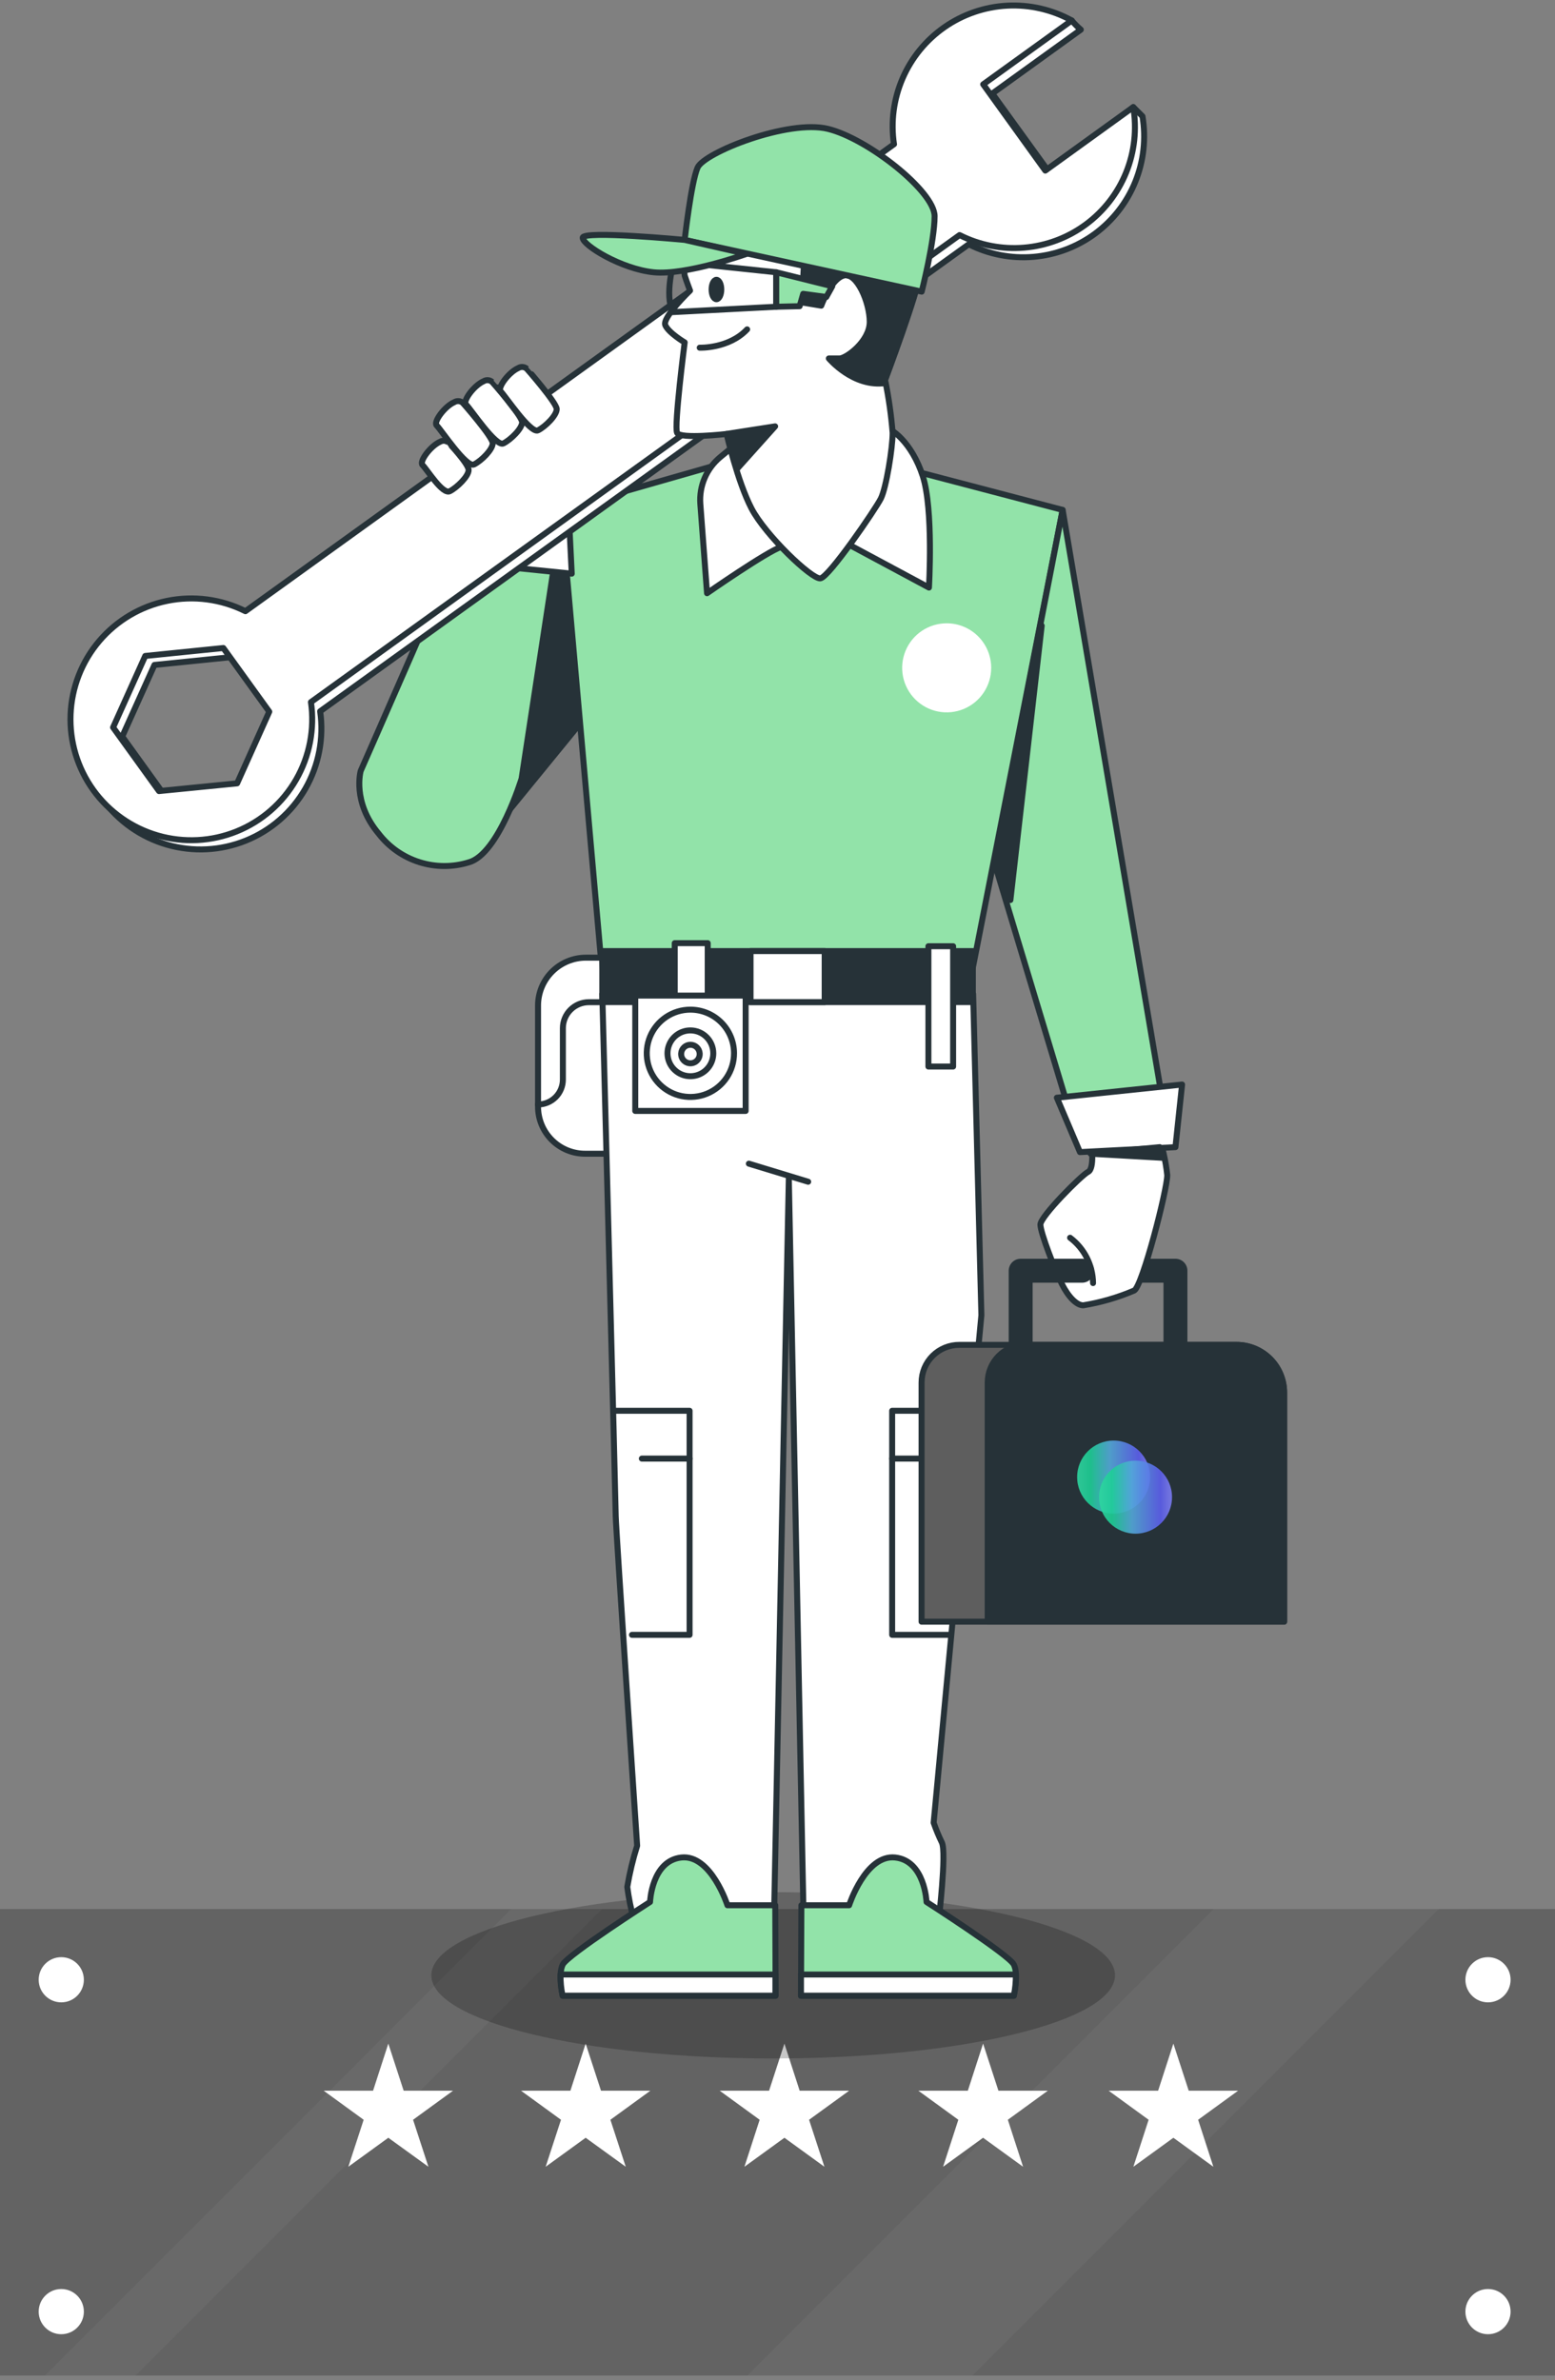 <svg width="283" height="433" viewBox="0 0 283 433" fill="none" xmlns="http://www.w3.org/2000/svg">
<rect x="0" y="0" width="283" height="433" fill="#808080" stroke="none"/>
<path d="M283 347.312H0V432.179H283V347.312Z" fill="#636363"/>
<g opacity="0.2">
<path opacity="0.2" d="M261.847 347.312H220.878L136.028 432.179H176.98L261.847 347.312Z" fill="white"/>
<path opacity="0.2" d="M8.187 432.179H24.681L109.531 347.312H93.037L8.187 432.179Z" fill="white"/>
</g>
<path d="M106.585 371.792L109.377 380.356H118.369L111.089 385.648L113.881 394.195L106.585 388.92L99.306 394.195L102.097 385.648L94.818 380.356H103.81L106.585 371.792Z" fill="white"/>
<path d="M70.671 371.792L73.463 380.356H82.455L75.176 385.648L77.968 394.195L70.671 388.92L63.392 394.195L66.184 385.648L58.904 380.356H67.896L70.671 371.792Z" fill="white"/>
<path d="M142.759 371.792L145.533 380.356H154.542L147.246 385.648L150.038 394.195L142.759 388.92L135.479 394.195L138.254 385.648L130.975 380.356H139.967L142.759 371.792Z" fill="white"/>
<path d="M178.915 371.792L181.707 380.356H190.699L183.42 385.648L186.195 394.195L178.915 388.92L171.636 394.195L174.411 385.648L167.132 380.356H176.141L178.915 371.792Z" fill="white"/>
<path d="M213.547 371.792L216.338 380.356H225.33L218.051 385.648L220.826 394.195L213.547 388.92L206.267 394.195L209.042 385.648L201.763 380.356H210.772L213.547 371.792Z" fill="white"/>
<path d="M270.805 364.285C273.075 364.285 274.916 362.445 274.916 360.174C274.916 357.904 273.075 356.064 270.805 356.064C268.535 356.064 266.695 357.904 266.695 360.174C266.695 362.445 268.535 364.285 270.805 364.285Z" fill="white"/>
<path d="M270.805 424.66C273.075 424.66 274.916 422.82 274.916 420.55C274.916 418.279 273.075 416.439 270.805 416.439C268.535 416.439 266.695 418.279 266.695 420.55C266.695 422.82 268.535 424.66 270.805 424.66Z" fill="white"/>
<path d="M11.15 364.285C13.42 364.285 15.261 362.445 15.261 360.174C15.261 357.904 13.42 356.064 11.15 356.064C8.88 356.064 7.039 357.904 7.039 360.174C7.039 362.445 8.88 364.285 11.15 364.285Z" fill="white"/>
<path d="M11.15 424.66C13.42 424.66 15.261 422.82 15.261 420.55C15.261 418.279 13.42 416.439 11.15 416.439C8.88 416.439 7.039 418.279 7.039 420.55C7.039 422.82 8.88 424.66 11.15 424.66Z" fill="white"/>
<path opacity="0.22" d="M140.714 374.495C175.072 374.495 202.924 367.722 202.924 359.367C202.924 351.012 175.072 344.239 140.714 344.239C106.356 344.239 78.503 351.012 78.503 359.367C78.503 367.722 106.356 374.495 140.714 374.495Z" fill="black"/>
<path d="M102.124 92.696L69.448 139.461C69.448 139.461 64.646 147.55 72.748 154.442C80.849 161.334 87.411 153.843 87.411 153.843L107.488 129.269L106.889 99.942L102.124 92.696Z" fill="#263238" stroke="#263238" stroke-width="1.089" stroke-linecap="round" stroke-linejoin="round"/>
<path d="M133.589 83.702L102.123 92.695L109.541 176.401H176.981L193.393 92.769L157.418 83.335L137.866 84.007L133.589 83.702Z" fill="#92E3A9" stroke="#263238" stroke-width="1.089" stroke-linecap="round" stroke-linejoin="round"/>
<path d="M180.391 121.498C180.391 123.1 179.916 124.666 179.026 125.999C178.136 127.331 176.87 128.369 175.39 128.983C173.909 129.596 172.28 129.756 170.709 129.444C169.137 129.131 167.694 128.359 166.561 127.226C165.428 126.093 164.656 124.65 164.343 123.078C164.031 121.507 164.191 119.878 164.804 118.397C165.418 116.917 166.456 115.652 167.788 114.761C169.121 113.871 170.687 113.396 172.289 113.396C174.438 113.396 176.499 114.25 178.018 115.769C179.538 117.288 180.391 119.349 180.391 121.498V121.498Z" fill="white"/>
<path d="M94.926 141.648L101.989 95.384C101.989 95.384 84.796 94.883 84.564 96.361C84.332 97.84 65.648 140.242 65.648 140.242C65.648 140.242 64.022 145.863 68.935 151.692C70.817 154.128 73.399 155.929 76.335 156.855C79.27 157.782 82.419 157.788 85.358 156.873C90.735 155.358 94.926 141.648 94.926 141.648Z" fill="#92E3A9" stroke="#263238" stroke-width="1.089" stroke-linecap="round" stroke-linejoin="round"/>
<path d="M79.504 101.873L104.054 104.365L103.443 91.987L83.121 90.997L79.504 101.873Z" fill="white" stroke="#263238" stroke-width="1.089" stroke-linecap="round" stroke-linejoin="round"/>
<path d="M164.383 27.894L46.34 112.87C41.94 110.668 36.928 110.005 32.107 110.987C27.285 111.969 22.932 114.539 19.743 118.287C16.555 122.035 14.715 126.743 14.518 131.66C14.321 136.577 15.779 141.417 18.657 145.408C21.536 149.399 25.67 152.309 30.397 153.673C35.125 155.037 40.174 154.777 44.736 152.934C49.298 151.09 53.111 147.77 55.564 143.505C58.017 139.239 58.968 134.274 58.267 129.404L176.309 44.44C179.94 46.275 184.009 47.067 188.063 46.728C192.117 46.389 195.997 44.933 199.273 42.521C202.549 40.108 205.092 36.835 206.618 33.064C208.145 29.294 208.596 25.173 207.922 21.161L206.248 19.487L191.926 32.697L180.586 17.019L196.704 5.398C196.103 4.888 195.548 4.328 195.042 3.724C195.042 3.724 179.987 2.025 173.254 6.913C170.001 9.267 167.455 12.467 165.891 16.166C164.327 19.864 163.805 23.921 164.383 27.894V27.894ZM30.601 145.595L22.243 133.998L28.108 120.972L42.32 119.53L50.678 131.114L44.825 144.141L30.601 145.595Z" fill="white" stroke="#263238" stroke-width="1.089" stroke-linecap="round" stroke-linejoin="round"/>
<path d="M162.709 26.232L44.666 111.196C40.266 108.994 35.254 108.331 30.433 109.313C25.611 110.295 21.258 112.865 18.069 116.613C14.881 120.36 13.041 125.069 12.844 129.986C12.647 134.902 14.105 139.743 16.983 143.734C19.862 147.725 23.996 150.635 28.724 151.999C33.451 153.363 38.5 153.103 43.062 151.259C47.624 149.416 51.437 146.096 53.89 141.83C56.343 137.565 57.294 132.6 56.593 127.729L174.635 42.766C178.266 44.601 182.335 45.393 186.389 45.054C190.443 44.715 194.323 43.259 197.599 40.846C200.875 38.434 203.418 35.161 204.945 31.39C206.471 27.619 206.922 23.499 206.248 19.487L190.24 31.035L178.937 15.345L195.055 3.724C191.464 1.748 187.393 0.815 183.3 1.03C179.208 1.245 175.256 2.599 171.892 4.939C168.528 7.279 165.884 10.513 164.26 14.275C162.635 18.038 162.094 22.179 162.697 26.232H162.709ZM28.939 143.921L20.581 132.336L26.434 119.335L40.646 117.893L49.004 129.477L43.151 142.515L28.939 143.921Z" fill="white" stroke="#263238" stroke-width="1.089" stroke-linecap="round" stroke-linejoin="round"/>
<path d="M193.393 92.769L211.832 201.805L195.043 203.601L180.953 156.849L193.393 92.769Z" fill="#92E3A9" stroke="#263238" stroke-width="1.089" stroke-linecap="round" stroke-linejoin="round"/>
<path d="M189.58 113.836L183.886 163.741L180.953 156.849L189.58 113.836Z" fill="#263238" stroke="#263238" stroke-width="1.089" stroke-linecap="round" stroke-linejoin="round"/>
<path d="M80.103 80.366C78.356 81.124 76.254 83.959 76.89 84.594C77.794 85.511 80.555 90.044 81.875 89.36C83.195 88.675 85.284 86.647 85.284 85.511C85.284 84.374 81.619 80.525 81.619 80.513C81.414 80.331 81.157 80.22 80.885 80.193C80.613 80.167 80.339 80.227 80.103 80.366V80.366Z" fill="white" stroke="#263238" stroke-width="1.089" stroke-linecap="round" stroke-linejoin="round"/>
<path d="M82.682 73.168C80.934 73.914 78.832 76.761 79.468 77.396C80.372 78.313 84.906 85.18 86.274 84.496C87.643 83.812 89.671 81.771 89.671 80.635C89.671 79.498 84.246 73.303 84.234 73.303C84.025 73.115 83.76 73.001 83.48 72.976C83.2 72.952 82.92 73.019 82.682 73.168V73.168Z" fill="white" stroke="#263238" stroke-width="1.089" stroke-linecap="round" stroke-linejoin="round"/>
<path d="M88.022 69.356C86.274 70.101 84.172 72.948 84.808 73.584C85.724 74.488 90.258 81.356 91.614 80.671C92.971 79.987 95.024 77.959 95.024 76.822C95.024 75.686 89.586 69.49 89.574 69.49C89.365 69.303 89.1 69.188 88.82 69.164C88.54 69.139 88.26 69.207 88.022 69.356V69.356Z" fill="white" stroke="#263238" stroke-width="1.089" stroke-linecap="round" stroke-linejoin="round"/>
<path d="M94.327 66.961C92.58 67.719 90.478 70.553 91.114 71.201C92.018 72.105 96.564 78.973 97.92 78.289C99.276 77.604 101.317 75.564 101.317 74.427C101.317 73.291 95.891 67.095 95.879 67.095C95.67 66.908 95.406 66.793 95.126 66.769C94.846 66.745 94.566 66.812 94.327 66.961V66.961Z" fill="white" stroke="#263238" stroke-width="1.089" stroke-linecap="round" stroke-linejoin="round"/>
<path d="M106.535 209.895H110.555L109.614 174.226H106.633C104.322 174.226 102.106 175.144 100.472 176.778C98.838 178.412 97.92 180.628 97.92 182.939V201.268C97.91 202.403 98.126 203.528 98.556 204.578C98.985 205.629 99.619 206.583 100.421 207.386C101.222 208.189 102.176 208.824 103.226 209.255C104.275 209.686 105.4 209.904 106.535 209.895V209.895Z" fill="white" stroke="#263238" stroke-width="1.089" stroke-linecap="round" stroke-linejoin="round"/>
<path d="M109.614 182.327H107.17C105.916 182.327 104.713 182.825 103.826 183.712C102.939 184.599 102.441 185.802 102.441 187.056V196.404C102.441 197.607 101.964 198.76 101.113 199.61C100.263 200.46 99.11 200.938 97.908 200.938V200.938" stroke="#263238" stroke-width="1.089" stroke-linecap="round" stroke-linejoin="round"/>
<path d="M109.614 180.824C109.614 180.824 112.058 274.049 112.058 275.845C112.058 277.641 115.956 335.795 115.956 335.795C115.186 338.247 114.585 340.75 114.16 343.285C114.417 345.313 114.826 347.319 115.382 349.285H140.86L143.56 214.392L146.261 349.591H170.81C170.81 349.591 172.313 336.992 171.409 335.196C170.839 334.03 170.341 332.83 169.918 331.603L178.607 239.271L177.104 180.824H109.614Z" fill="white" stroke="#263238" stroke-width="1.089" stroke-linecap="round" stroke-linejoin="round"/>
<path d="M111.716 256.66H125.5V265.36H116.812" stroke="#263238" stroke-width="1.089" stroke-linecap="round" stroke-linejoin="round"/>
<path d="M125.5 265.361V297.425H115.015" stroke="#263238" stroke-width="1.089" stroke-linecap="round" stroke-linejoin="round"/>
<path d="M176.163 256.66H162.367V265.36H171.067" stroke="#263238" stroke-width="1.089" stroke-linecap="round" stroke-linejoin="round"/>
<path d="M162.367 265.361V297.425H172.863" stroke="#263238" stroke-width="1.089" stroke-linecap="round" stroke-linejoin="round"/>
<path d="M177.055 173.028H109.614V182.315H177.055V173.028Z" fill="#263238" stroke="#263238" stroke-width="1.089" stroke-linecap="round" stroke-linejoin="round"/>
<path d="M150.086 173.028H136.595V182.315H150.086V173.028Z" fill="white" stroke="#263238" stroke-width="1.089" stroke-linecap="round" stroke-linejoin="round"/>
<path d="M128.799 171.586H122.799V181.57H128.799V171.586Z" fill="white" stroke="#263238" stroke-width="1.089" stroke-linecap="round" stroke-linejoin="round"/>
<path d="M173.462 172.149H168.965V194.034H173.462V172.149Z" fill="white" stroke="#263238" stroke-width="1.089" stroke-linecap="round" stroke-linejoin="round"/>
<path d="M136.29 211.704L147.08 214.991" stroke="#263238" stroke-width="1.089" stroke-linecap="round" stroke-linejoin="round"/>
<path d="M141.092 346.621H132.392C132.392 346.621 129.398 337.335 123.997 337.933C118.596 338.532 118.303 346.023 118.303 346.023C118.303 346.023 103.321 355.615 102.417 357.411C101.513 359.208 102.417 363.106 102.417 363.106H141.154L141.092 346.621Z" fill="#92E3A9" stroke="#263238" stroke-width="1.089" stroke-linecap="round" stroke-linejoin="round"/>
<path d="M102.38 363.07H141.117V359.22H102.013C101.987 360.513 102.11 361.805 102.38 363.07V363.07Z" fill="white" stroke="#263238" stroke-width="1.089" stroke-linecap="round" stroke-linejoin="round"/>
<path d="M145.846 346.621H154.534C154.534 346.621 157.528 337.335 162.929 337.933C168.33 338.532 168.623 346.023 168.623 346.023C168.623 346.023 183.605 355.615 184.509 357.411C185.413 359.208 184.509 363.106 184.509 363.106H145.772L145.846 346.621Z" fill="#92E3A9" stroke="#263238" stroke-width="1.089" stroke-linecap="round" stroke-linejoin="round"/>
<path d="M184.509 363.07H145.772V359.22H184.876C184.898 360.513 184.775 361.804 184.509 363.07V363.07Z" fill="white" stroke="#263238" stroke-width="1.089" stroke-linecap="round" stroke-linejoin="round"/>
<path d="M135.703 181.13H115.614V202.111H135.703V181.13Z" fill="white" stroke="#263238" stroke-width="1.089" stroke-linecap="round" stroke-linejoin="round"/>
<path d="M133.589 191.614C133.592 193.186 133.128 194.723 132.257 196.03C131.385 197.338 130.146 198.358 128.694 198.961C127.243 199.564 125.646 199.723 124.104 199.418C122.563 199.113 121.146 198.357 120.034 197.247C118.922 196.137 118.165 194.722 117.857 193.18C117.55 191.639 117.706 190.042 118.307 188.59C118.908 187.138 119.926 185.896 121.232 185.023C122.539 184.15 124.075 183.684 125.646 183.684C127.751 183.684 129.769 184.519 131.259 186.006C132.748 187.493 133.586 189.51 133.589 191.614Z" fill="white" stroke="#263238" stroke-width="1.089" stroke-linecap="round" stroke-linejoin="round"/>
<path d="M129.814 191.614C129.816 192.439 129.574 193.246 129.117 193.933C128.661 194.62 128.011 195.156 127.25 195.473C126.489 195.79 125.65 195.874 124.841 195.715C124.032 195.556 123.289 195.16 122.705 194.577C122.121 193.995 121.722 193.253 121.561 192.444C121.399 191.635 121.481 190.797 121.796 190.035C122.111 189.273 122.645 188.621 123.33 188.163C124.016 187.704 124.822 187.46 125.647 187.46C126.75 187.46 127.808 187.897 128.589 188.676C129.37 189.455 129.81 190.511 129.814 191.614V191.614Z" fill="white" stroke="#263238" stroke-width="1.089" stroke-linecap="round" stroke-linejoin="round"/>
<path d="M127.333 191.614C127.353 191.847 127.324 192.081 127.249 192.302C127.173 192.523 127.053 192.726 126.895 192.898C126.737 193.07 126.545 193.208 126.331 193.301C126.117 193.395 125.886 193.444 125.653 193.444C125.419 193.444 125.188 193.395 124.974 193.301C124.76 193.208 124.568 193.07 124.41 192.898C124.253 192.726 124.132 192.523 124.057 192.302C123.981 192.081 123.952 191.847 123.972 191.614C124.008 191.193 124.201 190.801 124.512 190.516C124.823 190.23 125.23 190.071 125.653 190.071C126.075 190.071 126.482 190.23 126.793 190.516C127.104 190.801 127.297 191.193 127.333 191.614V191.614Z" fill="white" stroke="#263238" stroke-width="1.089" stroke-linecap="round" stroke-linejoin="round"/>
<path d="M133.821 80.904L131.121 83.128C129.87 84.156 128.884 85.47 128.246 86.958C127.608 88.447 127.337 90.066 127.455 91.681L128.677 107.922C128.677 107.922 139.675 100.272 142.204 99.49C144.734 98.708 152.982 98.268 152.982 98.268L169.063 106.895C169.063 106.895 169.906 92.696 167.939 86.623C165.972 80.549 162.196 77.678 160.607 77.678C159.018 77.678 133.821 80.904 133.821 80.904Z" fill="white" stroke="#263238" stroke-width="1.089" stroke-linecap="round" stroke-linejoin="round"/>
<path d="M124.803 46.017C124.505 47.368 124.439 48.761 124.608 50.135C124.999 51.357 125.585 52.872 125.585 52.872C125.585 52.872 120.49 57.76 121.076 59.153C121.663 60.546 124.608 62.293 124.608 62.293C124.608 62.293 122.64 77.58 123.227 78.753C123.814 79.926 132.245 78.949 132.245 78.949C132.245 78.949 134.213 87.576 136.754 92.476C139.296 97.376 147.752 105.417 149.304 105.221C150.856 105.026 159.312 92.671 160.302 90.716C161.291 88.761 162.452 81.503 162.452 78.753C162.196 75.526 161.739 72.319 161.084 69.148C161.084 69.148 167.194 52.872 167.352 49.939C167.511 47.006 149.304 38.746 141.483 36.986C133.663 35.227 129.129 38.55 127.553 40.322C126.328 42.055 125.399 43.98 124.803 46.017Z" fill="white" stroke="#263238" stroke-width="1.089" stroke-linecap="round" stroke-linejoin="round"/>
<path d="M161.035 69.136C161.035 69.136 167.145 52.859 167.304 49.927C167.475 47.483 155.328 41.581 146.603 38.526L146.139 45.026L146.335 47.568L145.944 55.022L149.463 55.609C149.463 55.609 151.235 50.721 153.581 50.122C155.927 49.523 158.286 55.01 158.286 58.554C158.286 62.097 153.972 65.213 152.799 65.213H150.844C150.844 65.213 155.292 70.541 161.145 69.686C161.108 69.344 161.035 69.136 161.035 69.136Z" fill="#263238" stroke="#263238" stroke-width="1.089" stroke-linecap="round" stroke-linejoin="round"/>
<path d="M122.445 56.782L141.276 55.804V49.536L122.641 47.568C122.641 47.568 120.881 53.654 122.445 56.782Z" stroke="#263238" stroke-width="1.089" stroke-linecap="round" stroke-linejoin="round"/>
<path d="M146.175 53.459L150.379 54.033L151.466 52.078L141.275 49.536V55.805L145.528 55.707L146.175 53.459Z" fill="#92E3A9" stroke="#263238" stroke-width="1.089" stroke-linecap="round" stroke-linejoin="round"/>
<path d="M131.268 52.664C131.268 53.642 130.877 54.436 130.388 54.436C129.899 54.436 129.508 53.642 129.508 52.664C129.508 51.687 129.899 50.904 130.388 50.904C130.877 50.904 131.268 51.699 131.268 52.664Z" fill="#263238" stroke="#263238" stroke-width="1.089" stroke-linecap="round" stroke-linejoin="round"/>
<path d="M132.257 78.936L141.068 77.568L134.213 85.217L132.257 78.936Z" fill="#263238" stroke="#263238" stroke-width="1.089" stroke-linecap="round" stroke-linejoin="round"/>
<path d="M127.345 63.258C127.345 63.258 132.648 63.454 135.972 59.922" stroke="#263238" stroke-width="1.089" stroke-linecap="round" stroke-linejoin="round"/>
<path d="M124.608 43.646L167.743 53.055C167.743 53.055 170.09 43.841 170.09 39.332C170.09 34.823 157.931 25.218 150.685 23.447C143.438 21.675 128.139 27.76 126.954 30.497C125.769 33.234 124.608 43.646 124.608 43.646Z" fill="#92E3A9" stroke="#263238" stroke-width="1.089" stroke-linecap="round" stroke-linejoin="round"/>
<path d="M124.608 43.646C124.608 43.646 106.046 41.886 106.046 43.255C106.046 44.623 113.097 48.949 118.975 49.536C124.852 50.122 135.838 46.2 135.838 46.2L124.608 43.646Z" fill="#92E3A9" stroke="#263238" stroke-width="1.089" stroke-linecap="round" stroke-linejoin="round"/>
<path d="M201.335 231.181H213.922V244.672" stroke="#263238" stroke-width="4.357" stroke-linecap="round" stroke-linejoin="round"/>
<path d="M198.635 208.099C198.635 208.099 199.246 212.596 198.036 213.194C196.826 213.793 189.348 221.296 189.348 222.787C189.348 224.278 192.048 231.182 193.246 233.577C194.444 235.972 195.947 237.475 197.144 237.475C200.338 236.956 203.457 236.05 206.431 234.775C207.934 233.882 212.431 216.445 212.431 213.793C212.148 211.136 211.545 208.522 210.635 206.009L198.635 208.099Z" fill="white" stroke="#263238" stroke-width="1.089" stroke-linecap="round" stroke-linejoin="round"/>
<path d="M194.749 225.182C196.028 226.147 197.07 227.392 197.794 228.821C198.519 230.251 198.906 231.827 198.928 233.43" stroke="#263238" stroke-width="1.089" stroke-linecap="round" stroke-linejoin="round"/>
<path d="M196.936 231.181H185.755V244.672" stroke="#263238" stroke-width="4.357" stroke-linecap="round" stroke-linejoin="round"/>
<path d="M174.611 244.672H225.029C226.169 244.672 227.297 244.897 228.35 245.333C229.402 245.769 230.359 246.408 231.164 247.213C231.97 248.019 232.609 248.975 233.045 250.028C233.481 251.081 233.705 252.209 233.705 253.348V295.03H167.719V251.515C167.719 250.613 167.898 249.719 168.244 248.885C168.591 248.052 169.1 247.295 169.74 246.659C170.381 246.023 171.141 245.52 171.977 245.179C172.813 244.838 173.708 244.666 174.611 244.672Z" fill="#5E5E5E" stroke="#263238" stroke-width="1.089" stroke-linecap="round" stroke-linejoin="round"/>
<path d="M186.599 244.672H225.03C226.169 244.672 227.297 244.897 228.35 245.333C229.402 245.769 230.359 246.408 231.164 247.213C231.97 248.019 232.609 248.976 233.045 250.028C233.481 251.081 233.706 252.209 233.706 253.348V295.03H179.755V251.515C179.755 249.701 180.476 247.96 181.76 246.677C183.043 245.393 184.784 244.672 186.599 244.672V244.672Z" fill="#263238" stroke="#263238" stroke-width="1.089" stroke-linecap="round" stroke-linejoin="round"/>
<path d="M207.03 262.305H207.103C207.508 262.305 207.897 262.466 208.183 262.753C208.47 263.039 208.631 263.428 208.631 263.833V266.582H205.502V263.833C205.502 263.428 205.663 263.039 205.95 262.753C206.236 262.466 206.625 262.305 207.03 262.305Z" fill="#263238" stroke="#263238" stroke-width="1.089" stroke-linecap="round" stroke-linejoin="round"/>
<path d="M203.73 262.538C203.659 262.539 203.589 262.515 203.533 262.471C203.478 262.426 203.439 262.363 203.425 262.293L202.679 258.762C202.67 258.722 202.669 258.682 202.676 258.642C202.683 258.602 202.698 258.564 202.719 258.53C202.741 258.496 202.769 258.467 202.802 258.443C202.835 258.42 202.872 258.404 202.912 258.395C202.951 258.386 202.992 258.385 203.031 258.392C203.071 258.399 203.109 258.413 203.143 258.435C203.177 258.456 203.207 258.485 203.23 258.518C203.253 258.551 203.27 258.588 203.278 258.627L204.036 262.171C204.05 262.252 204.033 262.335 203.988 262.404C203.942 262.472 203.872 262.52 203.791 262.538H203.73Z" fill="#263238"/>
<path d="M205.771 263.613H205.686L203.645 262.391C203.617 262.361 203.601 262.322 203.601 262.281C203.601 262.24 203.617 262.2 203.645 262.171C203.659 262.157 203.675 262.146 203.693 262.139C203.71 262.132 203.73 262.128 203.749 262.128C203.768 262.128 203.787 262.132 203.805 262.139C203.823 262.146 203.839 262.157 203.853 262.171L205.893 263.393C205.929 263.416 205.955 263.45 205.966 263.491C205.977 263.532 205.973 263.575 205.954 263.613C205.927 263.63 205.895 263.639 205.863 263.639C205.83 263.639 205.799 263.63 205.771 263.613V263.613Z" fill="#263238"/>
<path d="M200.052 267.193C199.963 267.172 199.868 267.179 199.783 267.214C199.697 267.249 199.625 267.31 199.576 267.389L197.376 271.531C197.326 271.627 197.316 271.739 197.348 271.842C197.38 271.945 197.452 272.031 197.547 272.081C197.643 272.131 197.755 272.142 197.858 272.11C197.961 272.078 198.047 272.006 198.097 271.91L200.285 267.768C200.31 267.722 200.326 267.672 200.332 267.62C200.338 267.568 200.334 267.515 200.319 267.465C200.304 267.415 200.279 267.369 200.246 267.328C200.213 267.288 200.172 267.254 200.126 267.23L200.052 267.193Z" fill="#263238"/>
<path d="M202.973 266.631C202.937 266.625 202.9 266.625 202.863 266.631L199.881 267.425C199.856 267.431 199.831 267.442 199.81 267.457C199.788 267.473 199.771 267.493 199.758 267.517C199.745 267.54 199.738 267.565 199.736 267.592C199.734 267.618 199.738 267.645 199.747 267.67C199.753 267.696 199.764 267.721 199.779 267.742C199.795 267.764 199.815 267.782 199.838 267.796C199.86 267.81 199.886 267.819 199.912 267.822C199.939 267.826 199.966 267.824 199.992 267.816L202.961 267.022C202.987 267.016 203.012 267.005 203.033 266.99C203.055 266.974 203.073 266.955 203.087 266.932C203.101 266.909 203.11 266.883 203.113 266.857C203.117 266.83 203.115 266.803 203.108 266.778C203.097 266.745 203.08 266.715 203.057 266.689C203.034 266.664 203.005 266.644 202.973 266.631V266.631Z" fill="#263238"/>
<path d="M199.368 271.605C199.277 271.599 199.187 271.625 199.114 271.679C199.04 271.732 198.987 271.81 198.965 271.898L197.743 276.419C197.728 276.47 197.724 276.523 197.73 276.575C197.736 276.627 197.753 276.678 197.779 276.724C197.806 276.769 197.841 276.809 197.883 276.841C197.925 276.873 197.973 276.895 198.024 276.908C198.074 276.923 198.127 276.927 198.18 276.921C198.232 276.915 198.283 276.898 198.328 276.872C198.374 276.845 198.414 276.81 198.445 276.768C198.477 276.726 198.5 276.678 198.513 276.627L199.735 272.118C199.75 272.067 199.754 272.013 199.748 271.96C199.742 271.907 199.725 271.855 199.699 271.809C199.673 271.762 199.638 271.721 199.596 271.688C199.553 271.655 199.505 271.631 199.454 271.617L199.368 271.605Z" fill="#263238"/>
<path d="M202.093 270.383C202.057 270.371 202.019 270.371 201.983 270.383L199.258 271.812C199.235 271.824 199.214 271.841 199.197 271.861C199.18 271.881 199.167 271.904 199.159 271.929C199.152 271.954 199.149 271.98 199.151 272.007C199.153 272.033 199.16 272.058 199.172 272.081C199.184 272.105 199.201 272.125 199.221 272.142C199.241 272.159 199.264 272.172 199.289 272.18C199.314 272.188 199.34 272.191 199.366 272.188C199.392 272.186 199.418 272.179 199.441 272.167L202.166 270.737C202.19 270.725 202.211 270.709 202.228 270.689C202.245 270.669 202.258 270.646 202.266 270.621C202.274 270.596 202.277 270.569 202.275 270.543C202.272 270.517 202.264 270.491 202.252 270.468C202.236 270.441 202.213 270.418 202.184 270.403C202.156 270.388 202.125 270.381 202.093 270.383Z" fill="#263238"/>
<path d="M201.274 274.122C201.183 274.118 201.092 274.145 201.017 274.198C200.941 274.251 200.886 274.327 200.859 274.415L199.637 278.937C199.614 279.04 199.632 279.148 199.687 279.239C199.741 279.33 199.828 279.397 199.93 279.425C199.981 279.44 200.034 279.444 200.086 279.438C200.138 279.432 200.189 279.415 200.235 279.389C200.28 279.363 200.32 279.327 200.352 279.285C200.384 279.243 200.406 279.195 200.419 279.144L201.641 274.635C201.668 274.532 201.653 274.422 201.601 274.328C201.549 274.235 201.462 274.165 201.36 274.134L201.274 274.122Z" fill="#263238"/>
<path d="M203.987 272.9C203.955 272.889 203.921 272.889 203.889 272.9L201.152 274.33C201.106 274.358 201.072 274.403 201.058 274.455C201.044 274.508 201.052 274.564 201.079 274.611C201.09 274.634 201.107 274.655 201.127 274.673C201.147 274.69 201.17 274.703 201.195 274.711C201.22 274.719 201.247 274.722 201.273 274.719C201.299 274.717 201.324 274.709 201.348 274.696L204.073 273.267C204.119 273.238 204.153 273.194 204.169 273.142C204.185 273.091 204.181 273.035 204.158 272.985C204.139 272.958 204.114 272.935 204.084 272.92C204.054 272.905 204.021 272.898 203.987 272.9V272.9Z" fill="#263238"/>
<path d="M213.91 267.194C213.998 267.171 214.091 267.178 214.175 267.213C214.259 267.248 214.329 267.31 214.374 267.389L216.573 271.532C216.599 271.578 216.614 271.629 216.619 271.681C216.624 271.734 216.618 271.787 216.602 271.837C216.586 271.887 216.561 271.934 216.526 271.974C216.492 272.013 216.45 272.046 216.402 272.069C216.357 272.095 216.307 272.111 216.255 272.117C216.203 272.123 216.15 272.118 216.1 272.103C216.05 272.089 216.003 272.064 215.963 272.031C215.922 271.998 215.889 271.957 215.865 271.91L213.665 267.768C213.64 267.722 213.624 267.671 213.619 267.618C213.614 267.566 213.62 267.513 213.636 267.463C213.652 267.412 213.678 267.366 213.712 267.326C213.747 267.286 213.789 267.254 213.836 267.23L213.91 267.194Z" fill="#263238"/>
<path d="M210.989 266.631C211.025 266.625 211.062 266.625 211.099 266.631L214.068 267.425C214.094 267.432 214.118 267.443 214.139 267.459C214.161 267.475 214.179 267.494 214.192 267.517C214.206 267.54 214.215 267.565 214.219 267.591C214.223 267.617 214.221 267.644 214.215 267.67C214.209 267.695 214.197 267.72 214.181 267.741C214.166 267.762 214.146 267.78 214.123 267.794C214.1 267.807 214.075 267.816 214.049 267.82C214.023 267.824 213.996 267.823 213.971 267.816L210.989 267.022C210.963 267.016 210.938 267.005 210.916 266.99C210.895 266.974 210.876 266.955 210.863 266.932C210.849 266.909 210.84 266.883 210.837 266.857C210.833 266.83 210.835 266.803 210.842 266.778C210.853 266.743 210.872 266.712 210.897 266.686C210.923 266.66 210.954 266.642 210.989 266.631V266.631Z" fill="#263238"/>
<path d="M214.582 271.605C214.674 271.599 214.766 271.624 214.841 271.678C214.917 271.731 214.972 271.809 214.997 271.898L216.219 276.42C216.233 276.471 216.236 276.524 216.229 276.577C216.222 276.63 216.205 276.68 216.178 276.726C216.124 276.819 216.036 276.887 215.932 276.914C215.828 276.942 215.718 276.927 215.625 276.873C215.532 276.819 215.465 276.731 215.437 276.627L214.215 272.118C214.188 272.015 214.203 271.905 214.255 271.811C214.307 271.718 214.394 271.648 214.496 271.617L214.582 271.605Z" fill="#263238"/>
<path d="M211.869 270.382C211.9 270.37 211.935 270.37 211.967 270.382L214.704 271.812C214.727 271.824 214.749 271.84 214.766 271.86C214.783 271.88 214.796 271.903 214.804 271.928C214.812 271.954 214.815 271.98 214.812 272.006C214.81 272.032 214.802 272.058 214.789 272.081C214.761 272.127 214.717 272.162 214.665 272.178C214.613 272.193 214.558 272.189 214.508 272.167L211.783 270.737C211.76 270.725 211.739 270.709 211.721 270.689C211.704 270.669 211.691 270.646 211.683 270.621C211.675 270.596 211.672 270.569 211.675 270.543C211.677 270.517 211.685 270.491 211.698 270.468C211.716 270.439 211.741 270.416 211.771 270.401C211.801 270.386 211.835 270.38 211.869 270.382V270.382Z" fill="#263238"/>
<path d="M212.675 274.122C212.768 274.116 212.859 274.142 212.935 274.195C213.011 274.249 213.066 274.326 213.091 274.416L214.313 278.937C214.339 279.039 214.324 279.147 214.272 279.238C214.219 279.33 214.133 279.397 214.032 279.426C213.981 279.442 213.928 279.448 213.875 279.443C213.822 279.437 213.771 279.421 213.725 279.394C213.679 279.368 213.638 279.332 213.607 279.289C213.576 279.246 213.554 279.197 213.543 279.145L212.321 274.635C212.306 274.584 212.302 274.53 212.308 274.477C212.314 274.424 212.33 274.373 212.357 274.326C212.383 274.28 212.418 274.239 212.46 274.206C212.502 274.173 212.55 274.149 212.602 274.134L212.675 274.122Z" fill="#263238"/>
<path d="M209.914 272.9C209.949 272.888 209.988 272.888 210.024 272.9L212.749 274.33C212.795 274.358 212.829 274.402 212.845 274.454C212.861 274.506 212.857 274.562 212.834 274.611C212.823 274.634 212.806 274.655 212.786 274.673C212.766 274.69 212.743 274.703 212.718 274.711C212.693 274.719 212.666 274.722 212.64 274.719C212.614 274.717 212.588 274.709 212.565 274.696L209.914 273.303C209.867 273.275 209.833 273.231 209.817 273.179C209.801 273.127 209.805 273.071 209.828 273.022C209.839 272.972 209.87 272.928 209.914 272.9Z" fill="#263238"/>
<path d="M210.598 262.537H210.525C210.447 262.517 210.379 262.468 210.336 262.4C210.293 262.332 210.278 262.25 210.293 262.171L211.038 258.627C211.066 258.558 211.118 258.501 211.185 258.467C211.251 258.432 211.327 258.422 211.4 258.438C211.473 258.454 211.537 258.496 211.583 258.555C211.629 258.614 211.652 258.687 211.649 258.761L210.891 262.305C210.875 262.371 210.837 262.429 210.784 262.471C210.731 262.513 210.666 262.537 210.598 262.537V262.537Z" fill="#263238"/>
<path d="M208.557 263.613C208.53 263.616 208.503 263.611 208.478 263.598C208.454 263.584 208.435 263.564 208.423 263.54C208.394 263.51 208.379 263.471 208.379 263.43C208.379 263.389 208.394 263.349 208.423 263.32L210.463 262.098C210.493 262.07 210.532 262.054 210.573 262.054C210.614 262.054 210.654 262.07 210.683 262.098C210.709 262.129 210.723 262.168 210.723 262.208C210.723 262.248 210.709 262.287 210.683 262.318L208.643 263.54L208.557 263.613Z" fill="#263238"/>
<path d="M207.054 267.267V264.811" stroke="#263238" stroke-width="1.089" stroke-miterlimit="10"/>
<path d="M192.342 199.704L196.545 209.602L213.922 208.698L215.132 197.309L192.342 199.704Z" fill="white" stroke="#263238" stroke-width="1.089" stroke-linecap="round" stroke-linejoin="round"/>
<path d="M198.488 209.895L211.832 210.653L211.074 208.698L198.488 209.895Z" fill="#263238" stroke="#263238" stroke-width="1.089" stroke-linecap="round" stroke-linejoin="round"/>
<circle opacity="0.9" cx="202.674" cy="268.723" r="6.644" fill="url(#paint0_linear_119_2579)"/>
<circle opacity="0.9" cx="206.66" cy="272.377" r="6.644" fill="url(#paint1_linear_119_2579)"/>
<defs>
<linearGradient id="paint0_linear_119_2579" x1="196.409" y1="270.451" x2="209.317" y2="270.403" gradientUnits="userSpaceOnUse">
<stop stop-color="#2CD59F"/>
<stop offset="0.156" stop-color="#1DCF96"/>
<stop offset="0.432" stop-color="#53A9DA"/>
<stop offset="0.839" stop-color="#5D5FEF"/>
<stop offset="0.958" stop-color="#7879F1"/>
</linearGradient>
<linearGradient id="paint1_linear_119_2579" x1="200.396" y1="274.105" x2="213.303" y2="274.057" gradientUnits="userSpaceOnUse">
<stop stop-color="#2CD59F"/>
<stop offset="0.156" stop-color="#1DCF96"/>
<stop offset="0.432" stop-color="#53A9DA"/>
<stop offset="0.839" stop-color="#5D5FEF"/>
<stop offset="0.958" stop-color="#7879F1"/>
</linearGradient>
</defs>
</svg>
